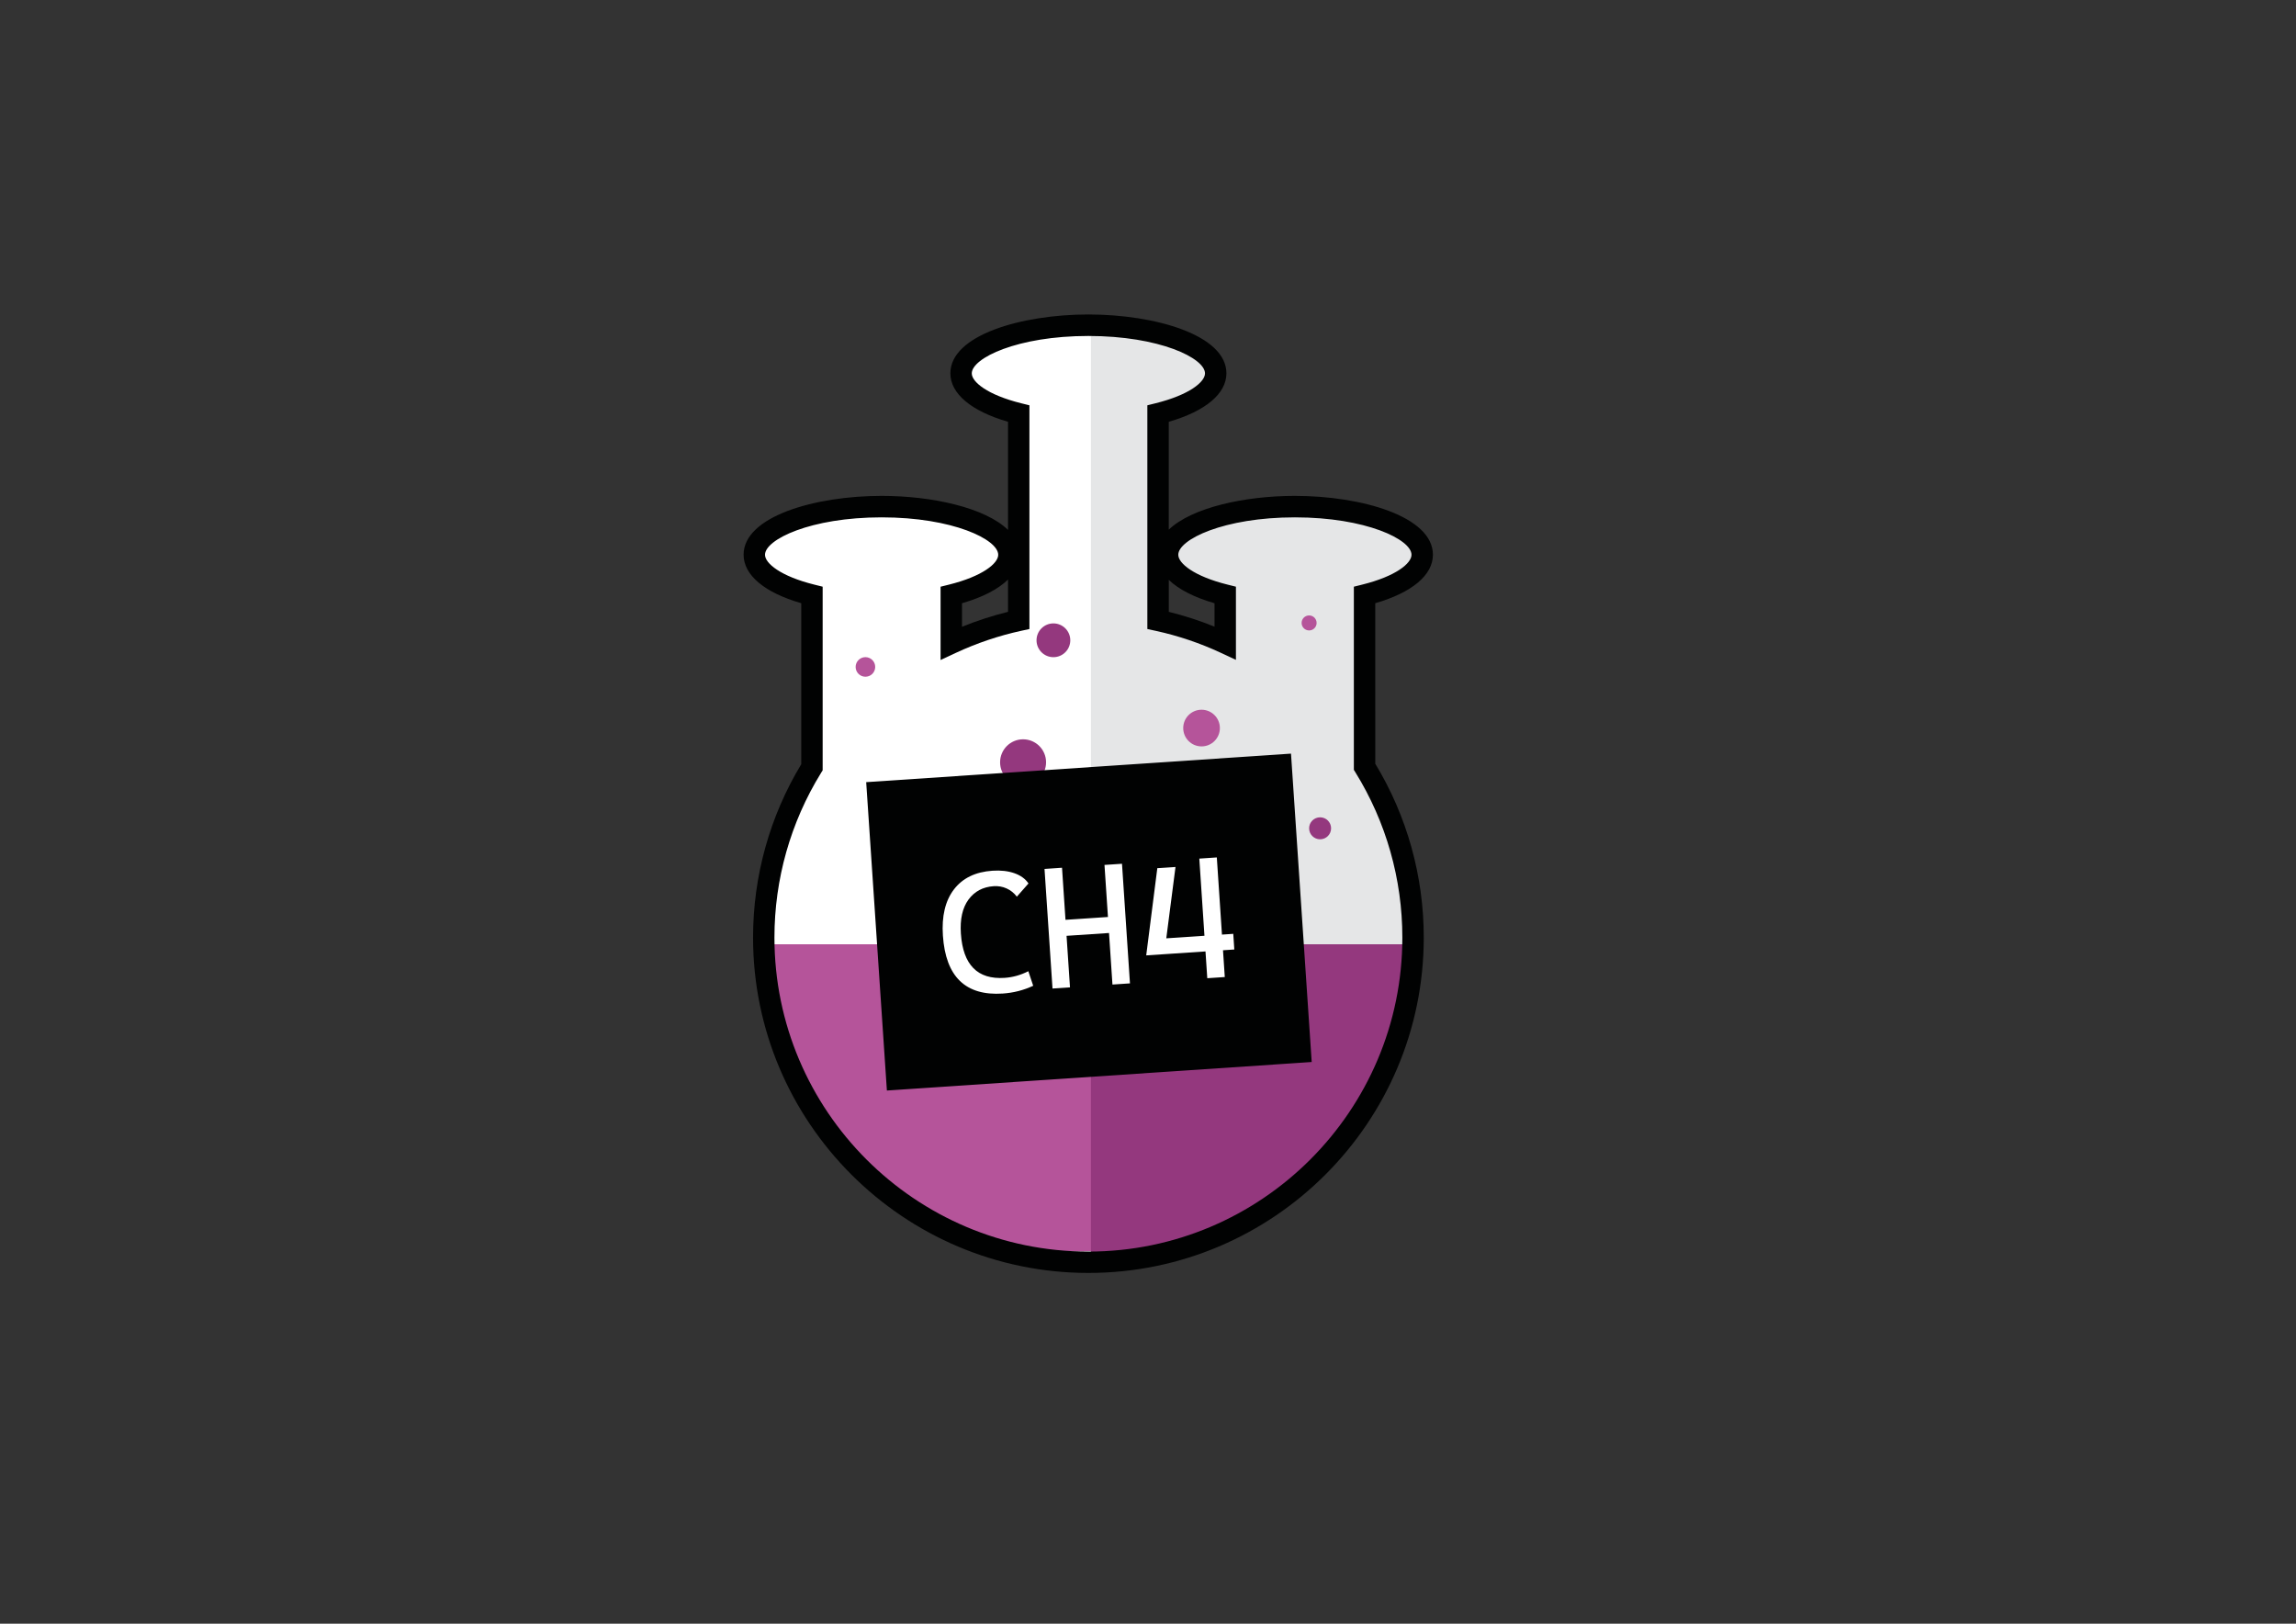 <?xml version="1.0" encoding="utf-8"?>
<!-- Generator: Adobe Illustrator 24.3.0, SVG Export Plug-In . SVG Version: 6.00 Build 0)  -->
<svg version="1.1" xmlns="http://www.w3.org/2000/svg" xmlns:xlink="http://www.w3.org/1999/xlink" x="0px" y="0px"
	 viewBox="0 0 841.89 595.28" style="enable-background:new 0 0 841.89 595.28;" xml:space="preserve">
<rect x="0" y="0" width="841.89" height="595.28" fill="#333333" stroke="none"/>
<style type="text/css">
	.st0{fill:#009640;}
	.st1{fill:none;stroke:#FFFFFF;stroke-width:2.195;stroke-linecap:round;stroke-linejoin:round;}
	.st2{fill:none;stroke:#FFFFFF;stroke-width:2.195;stroke-linecap:round;stroke-linejoin:round;stroke-dasharray:3.332,6.664;}
	.st3{fill:none;stroke:#FFFFFF;stroke-width:2.195;stroke-linecap:round;stroke-linejoin:round;stroke-dasharray:3.261,6.522;}
	.st4{fill:none;stroke:#FFFFFF;stroke-width:2.195;stroke-linecap:round;stroke-linejoin:round;stroke-dasharray:3.361,6.722;}
	.st5{fill:none;stroke:url(#SVGID_1_);stroke-width:3.293;stroke-linecap:round;stroke-linejoin:round;stroke-miterlimit:10;}
	.st6{fill:#FFFFFF;}
	.st7{fill:#FFFFFF;stroke:#000000;stroke-width:13;stroke-miterlimit:10;}
	.st8{fill:#B04E98;}
	.st9{display:none;}
	.st10{display:inline;fill:#F18B8F;}
	.st11{display:none;fill:#7ACCEB;}
	.st12{opacity:0.3;fill:#FFFFFF;}
	.st13{fill:none;stroke:#000000;stroke-width:13;stroke-miterlimit:10;}
	.st14{fill:#C06CA9;}
	.st15{fill:#632D59;}
	.st16{fill:#010202;}
	.st17{opacity:0.6;fill:#FFFFFF;}
	.st18{fill:#68B42E;}
	.st19{fill:#9CC42E;}
	.st20{fill:#3E6429;}
	.st21{fill:#944545;}
	.st22{fill:#AB6666;}
	.st23{fill:#492423;}
	.st24{display:inline;}
	.st25{fill:#CDCCCC;}
	.st26{fill:#B4B4B4;}
	.st27{display:inline;opacity:0.75;}
	.st28{fill:#80BC49;}
	.st29{display:inline;opacity:0.56;}
	.st30{display:inline;opacity:0.47;}
	.st31{fill:#E5E6E7;}
	.st32{fill:#2F9B86;}
	.st33{fill:#36B4A3;}
	.st34{opacity:0.58;}
	.st35{fill:#B5549A;}
	.st36{fill:#94387E;}
	.st37{fill:#D1D137;}
	.st38{fill:#F3EC84;}
	.st39{fill:#F0F1F1;}
	.st40{fill:#5855A0;}
	.st41{fill:#3A6994;}
	.st42{fill:#54AF8C;}
	.st43{fill:#2CAD73;}
	.st44{fill:#272626;}
	.st45{fill:#F6A117;}
	.st46{fill:#FABB5F;}
	.st47{fill:#895C1F;}
</style>
<g id="Camada_1">
</g>
<g id="Camada_2">
</g>
<g id="Camada_3">
</g>
<g id="Camada_7">
</g>
<g id="Camada_8">
</g>
<g id="Camada_9">
	<g>
		<g>
			<g>
				<g>
					<g>
						<g>
							<g>
								<g>
									<g>
										<g>
											<g>
												<g>
													<path class="st6" d="M521.5,203.38c0-9.74-20.9-17.64-46.69-17.64c-25.78,0-46.69,7.9-46.69,17.64
														c0,6.18,8.41,11.61,21.14,14.77v17.59c-7.79-3.62-16.03-6.43-24.62-8.31v-75.79c12.73-3.15,21.14-8.59,21.14-14.77
														c0-9.74-20.9-17.64-46.69-17.64c-25.78,0-46.69,7.9-46.69,17.64c0,6.18,8.41,11.61,21.14,14.77v75.79
														c-8.63,1.89-16.91,4.71-24.73,8.36v-17.64c12.73-3.15,21.14-8.59,21.14-14.77c0-9.74-20.9-17.64-46.69-17.64
														c-25.78,0-46.69,7.9-46.69,17.64c0,6.18,8.41,11.61,21.14,14.77v63.14c-11.2,18.15-17.67,39.53-17.67,62.43
														c0,65.75,53.3,119.04,119.04,119.04c65.75,0,119.04-53.3,119.04-119.04c0-22.97-6.51-44.41-17.78-62.6v-62.96
														C513.09,215,521.5,209.56,521.5,203.38z"/>
												</g>
											</g>
										</g>
									</g>
								</g>
							</g>
						</g>
					</g>
				</g>
			</g>
		</g>
	</g>
	<g>
		<g>
			<g>
				<g>
					<g>
						<g>
							<g>
								<g>
									<g>
										<g>
											<g>
												<g>
													<path class="st31" d="M521.5,203.38c0-9.74-20.9-17.64-46.69-17.64c-25.79,0-46.69,7.9-46.69,17.64
														c0,6.18,8.41,11.61,21.14,14.77v17.59c-7.79-3.62-16.03-6.43-24.62-8.31v-75.79c12.73-3.15,21.14-8.59,21.14-14.77
														c0-9.63-20.41-17.45-45.76-17.64v343.51c65.32-0.5,118.12-53.59,118.12-119.03c0-22.97-6.51-44.41-17.78-62.6v-62.96
														C513.09,215,521.5,209.56,521.5,203.38z"/>
												</g>
											</g>
										</g>
									</g>
								</g>
							</g>
						</g>
					</g>
				</g>
			</g>
		</g>
	</g>
	<g>
		<g>
			<g>
				<g>
					<g>
						<g>
							<g>
								<g>
									<g>
										<g>
											<g>
												<g>
													<path class="st35" d="M283.72,346.19c0.51,62.3,49.61,112.64,110.1,112.64c60.49,0,109.59-50.34,110.1-112.64H283.72z"
														/>
												</g>
											</g>
										</g>
									</g>
								</g>
							</g>
						</g>
					</g>
				</g>
			</g>
		</g>
	</g>
	<g>
		<g>
			<g>
				<g>
					<g>
						<g>
							<g>
								<g>
									<g>
										<g>
											<g>
												<g>
													<path class="st36" d="M400.02,346.19v116.56c64.7-0.68,117.01-52.51,117.56-116.56H400.02z"/>
												</g>
											</g>
										</g>
									</g>
								</g>
							</g>
						</g>
					</g>
				</g>
			</g>
		</g>
	</g>
	<g>
		<g>
			<g>
				<g>
					<g>
						<g>
							<g>
								<g>
									<g>
										<g>
											<g>
												<g>
													<circle class="st36" cx="414.14" cy="316.22" r="8.52"/>
												</g>
											</g>
										</g>
									</g>
								</g>
							</g>
						</g>
					</g>
				</g>
			</g>
		</g>
	</g>
	<g>
		<g>
			<g>
				<g>
					<g>
						<g>
							<g>
								<g>
									<g>
										<g>
											<g>
												<g>
													<circle class="st36" cx="375.14" cy="279.47" r="8.43"/>
												</g>
											</g>
										</g>
									</g>
								</g>
							</g>
						</g>
					</g>
				</g>
			</g>
		</g>
	</g>
	<g>
		<g>
			<g>
				<g>
					<g>
						<g>
							<g>
								<g>
									<g>
										<g>
											<g>
												<g>
													<circle class="st35" cx="440.58" cy="266.92" r="6.72"/>
												</g>
											</g>
										</g>
									</g>
								</g>
							</g>
						</g>
					</g>
				</g>
			</g>
		</g>
	</g>
	<g>
		<g>
			<g>
				<g>
					<g>
						<g>
							<g>
								<g>
									<g>
										<g>
											<g>
												<g>
													<circle class="st36" cx="386.26" cy="234.74" r="6.19"/>
												</g>
											</g>
										</g>
									</g>
								</g>
							</g>
						</g>
					</g>
				</g>
			</g>
		</g>
	</g>
	<g>
		<g>
			<g>
				<g>
					<g>
						<g>
							<g>
								<g>
									<g>
										<g>
											<g>
												<g>
													<circle class="st36" cx="484.05" cy="303.67" r="4.03"/>
												</g>
											</g>
										</g>
									</g>
								</g>
							</g>
						</g>
					</g>
				</g>
			</g>
		</g>
	</g>
	<g>
		<g>
			<g>
				<g>
					<g>
						<g>
							<g>
								<g>
									<g>
										<g>
											<g>
												<g>
													<circle class="st35" cx="327.19" cy="299.64" r="4.03"/>
												</g>
											</g>
										</g>
									</g>
								</g>
							</g>
						</g>
					</g>
				</g>
			</g>
		</g>
	</g>
	<g>
		<g>
			<g>
				<g>
					<g>
						<g>
							<g>
								<g>
									<g>
										<g>
											<g>
												<g>
													<circle class="st35" cx="317.33" cy="244.51" r="3.59"/>
												</g>
											</g>
										</g>
									</g>
								</g>
							</g>
						</g>
					</g>
				</g>
			</g>
		</g>
	</g>
	<g>
		<g>
			<g>
				<g>
					<g>
						<g>
							<g>
								<g>
									<g>
										<g>
											<g>
												<g>
													<path class="st35" d="M477.27,228.38c0-1.52,1.23-2.75,2.75-2.75c1.52,0,2.75,1.23,2.75,2.75s-1.23,2.75-2.75,2.75
														C478.5,231.12,477.27,229.89,477.27,228.38z"/>
												</g>
											</g>
										</g>
									</g>
								</g>
							</g>
						</g>
					</g>
				</g>
			</g>
		</g>
	</g>
	<g>
		<g>
			<g>
				<g>
					<g>
						<g>
							<g>
								<g>
									<g>
										<g>
											<g>
												<g>
													<path class="st16" d="M399.1,466.68c-67.81,0-122.97-55.16-122.97-122.97c0-22.46,6.11-44.41,17.67-63.54v-59.02
														c-13.48-3.9-21.14-10.3-21.14-17.78c0-14.01,26.08-21.57,50.61-21.57c18.55,0,37.98,4.32,46.35,12.48v-39.64
														c-13.48-3.91-21.14-10.3-21.14-17.78c0-14.01,26.08-21.57,50.61-21.57c24.53,0,50.61,7.56,50.61,21.57
														c0,7.48-7.66,13.87-21.14,17.78v39.54c8.44-8.09,27.78-12.38,46.25-12.38c24.53,0,50.61,7.56,50.61,21.57
														c0,7.48-7.66,13.87-21.14,17.78V280c11.64,19.18,17.78,41.18,17.78,63.71C522.07,411.52,466.9,466.68,399.1,466.68z
														 M323.27,189.67c-26.1,0-42.76,8.13-42.76,13.72c0,3.11,5.68,7.87,18.16,10.96l2.98,0.74v67.32l-0.59,0.95
														c-11.18,18.11-17.09,38.99-17.09,60.37c0,63.48,51.64,115.12,115.12,115.12c63.48,0,115.12-51.64,115.12-115.12
														c0-21.45-5.95-42.38-17.19-60.54l-0.59-0.95v-67.15l2.98-0.74c12.48-3.09,18.16-7.84,18.16-10.96
														c0-5.59-16.66-13.72-42.76-13.72s-42.76,8.13-42.76,13.72c0,3.11,5.68,7.87,18.16,10.96l2.98,0.74v26.82l-5.58-2.6
														c-7.6-3.54-15.61-6.24-23.81-8.03l-3.09-0.67v-82.02l2.98-0.74c12.48-3.09,18.16-7.85,18.16-10.96
														c0-5.59-16.66-13.72-42.76-13.72c-26.1,0-42.76,8.13-42.76,13.72c0,3.11,5.68,7.87,18.16,10.96l2.98,0.74v82.02
														l-3.09,0.67c-8.23,1.8-16.27,4.52-23.91,8.08l-5.58,2.61v-26.87l2.98-0.74c12.48-3.09,18.16-7.84,18.16-10.96
														C366.03,197.79,349.38,189.67,323.27,189.67z M352.74,221.16v8.63c5.49-2.23,11.14-4.07,16.88-5.48v-11.84
														C366.05,215.99,360.32,218.97,352.74,221.16z M428.57,224.31c5.71,1.41,11.32,3.23,16.77,5.44v-8.59
														c-7.5-2.17-13.19-5.11-16.77-8.58V224.31z"/>
												</g>
											</g>
										</g>
									</g>
								</g>
							</g>
						</g>
					</g>
				</g>
			</g>
		</g>
	</g>
	
		<rect x="321" y="281.53" transform="matrix(0.998 -0.067 0.067 0.998 -21.608 27.289)" class="st16" width="156.08" height="113.28"/>
	<g>
		<g>
			<path class="st6" d="M367.69,364.25c-13.63,0.91-20.94-6.17-21.95-21.24c-0.48-7.14,0.87-12.79,4.05-16.94
				c3.18-4.15,7.89-6.43,14.15-6.85c3.03-0.2,5.69,0.1,8,0.91c2.31,0.81,4.04,2.06,5.18,3.76l-4.27,4.84
				c-1.02-1.34-2.27-2.34-3.75-3.01c-1.48-0.67-3.06-0.94-4.72-0.83c-3.97,0.26-7.06,1.91-9.27,4.93
				c-2.21,3.02-3.13,7.17-2.78,12.44c0.77,11.49,6.11,16.9,16.03,16.24c2.98-0.2,5.89-1.01,8.71-2.44l1.78,5.34
				C375.36,363.03,371.64,363.98,367.69,364.25z"/>
			<path class="st6" d="M385.93,362.41L383,318.56l6.42-0.43l2.92,43.85L385.93,362.41z M385.96,343.43l-0.39-5.87l25.97-1.73
				l0.39,5.87L385.96,343.43z M407.91,360.95l-2.92-43.85l6.42-0.43l2.92,43.85L407.91,360.95z"/>
			<path class="st6" d="M420.29,350.26l4.07-31.97l6.67-0.44l-4.13,31.97L420.29,350.26z M420.29,350.26l3.94-6.03l18.03-1.2
				l0.38,5.74L420.29,350.26z M442.68,358.63l-2.92-43.85l6.42-0.43l2.92,43.85L442.68,358.63z M447.83,348.42l-0.38-5.74l4.76-0.32
				l0.38,5.74L447.83,348.42z"/>
		</g>
	</g>
</g>
<g id="Camada_10">
</g>
<g id="Camada_11">
</g>
<g id="Camada_12">
</g>
<g id="Camada_4">
</g>
<g id="Camada_5">
</g>
<g id="Camada_6">
</g>
</svg>
